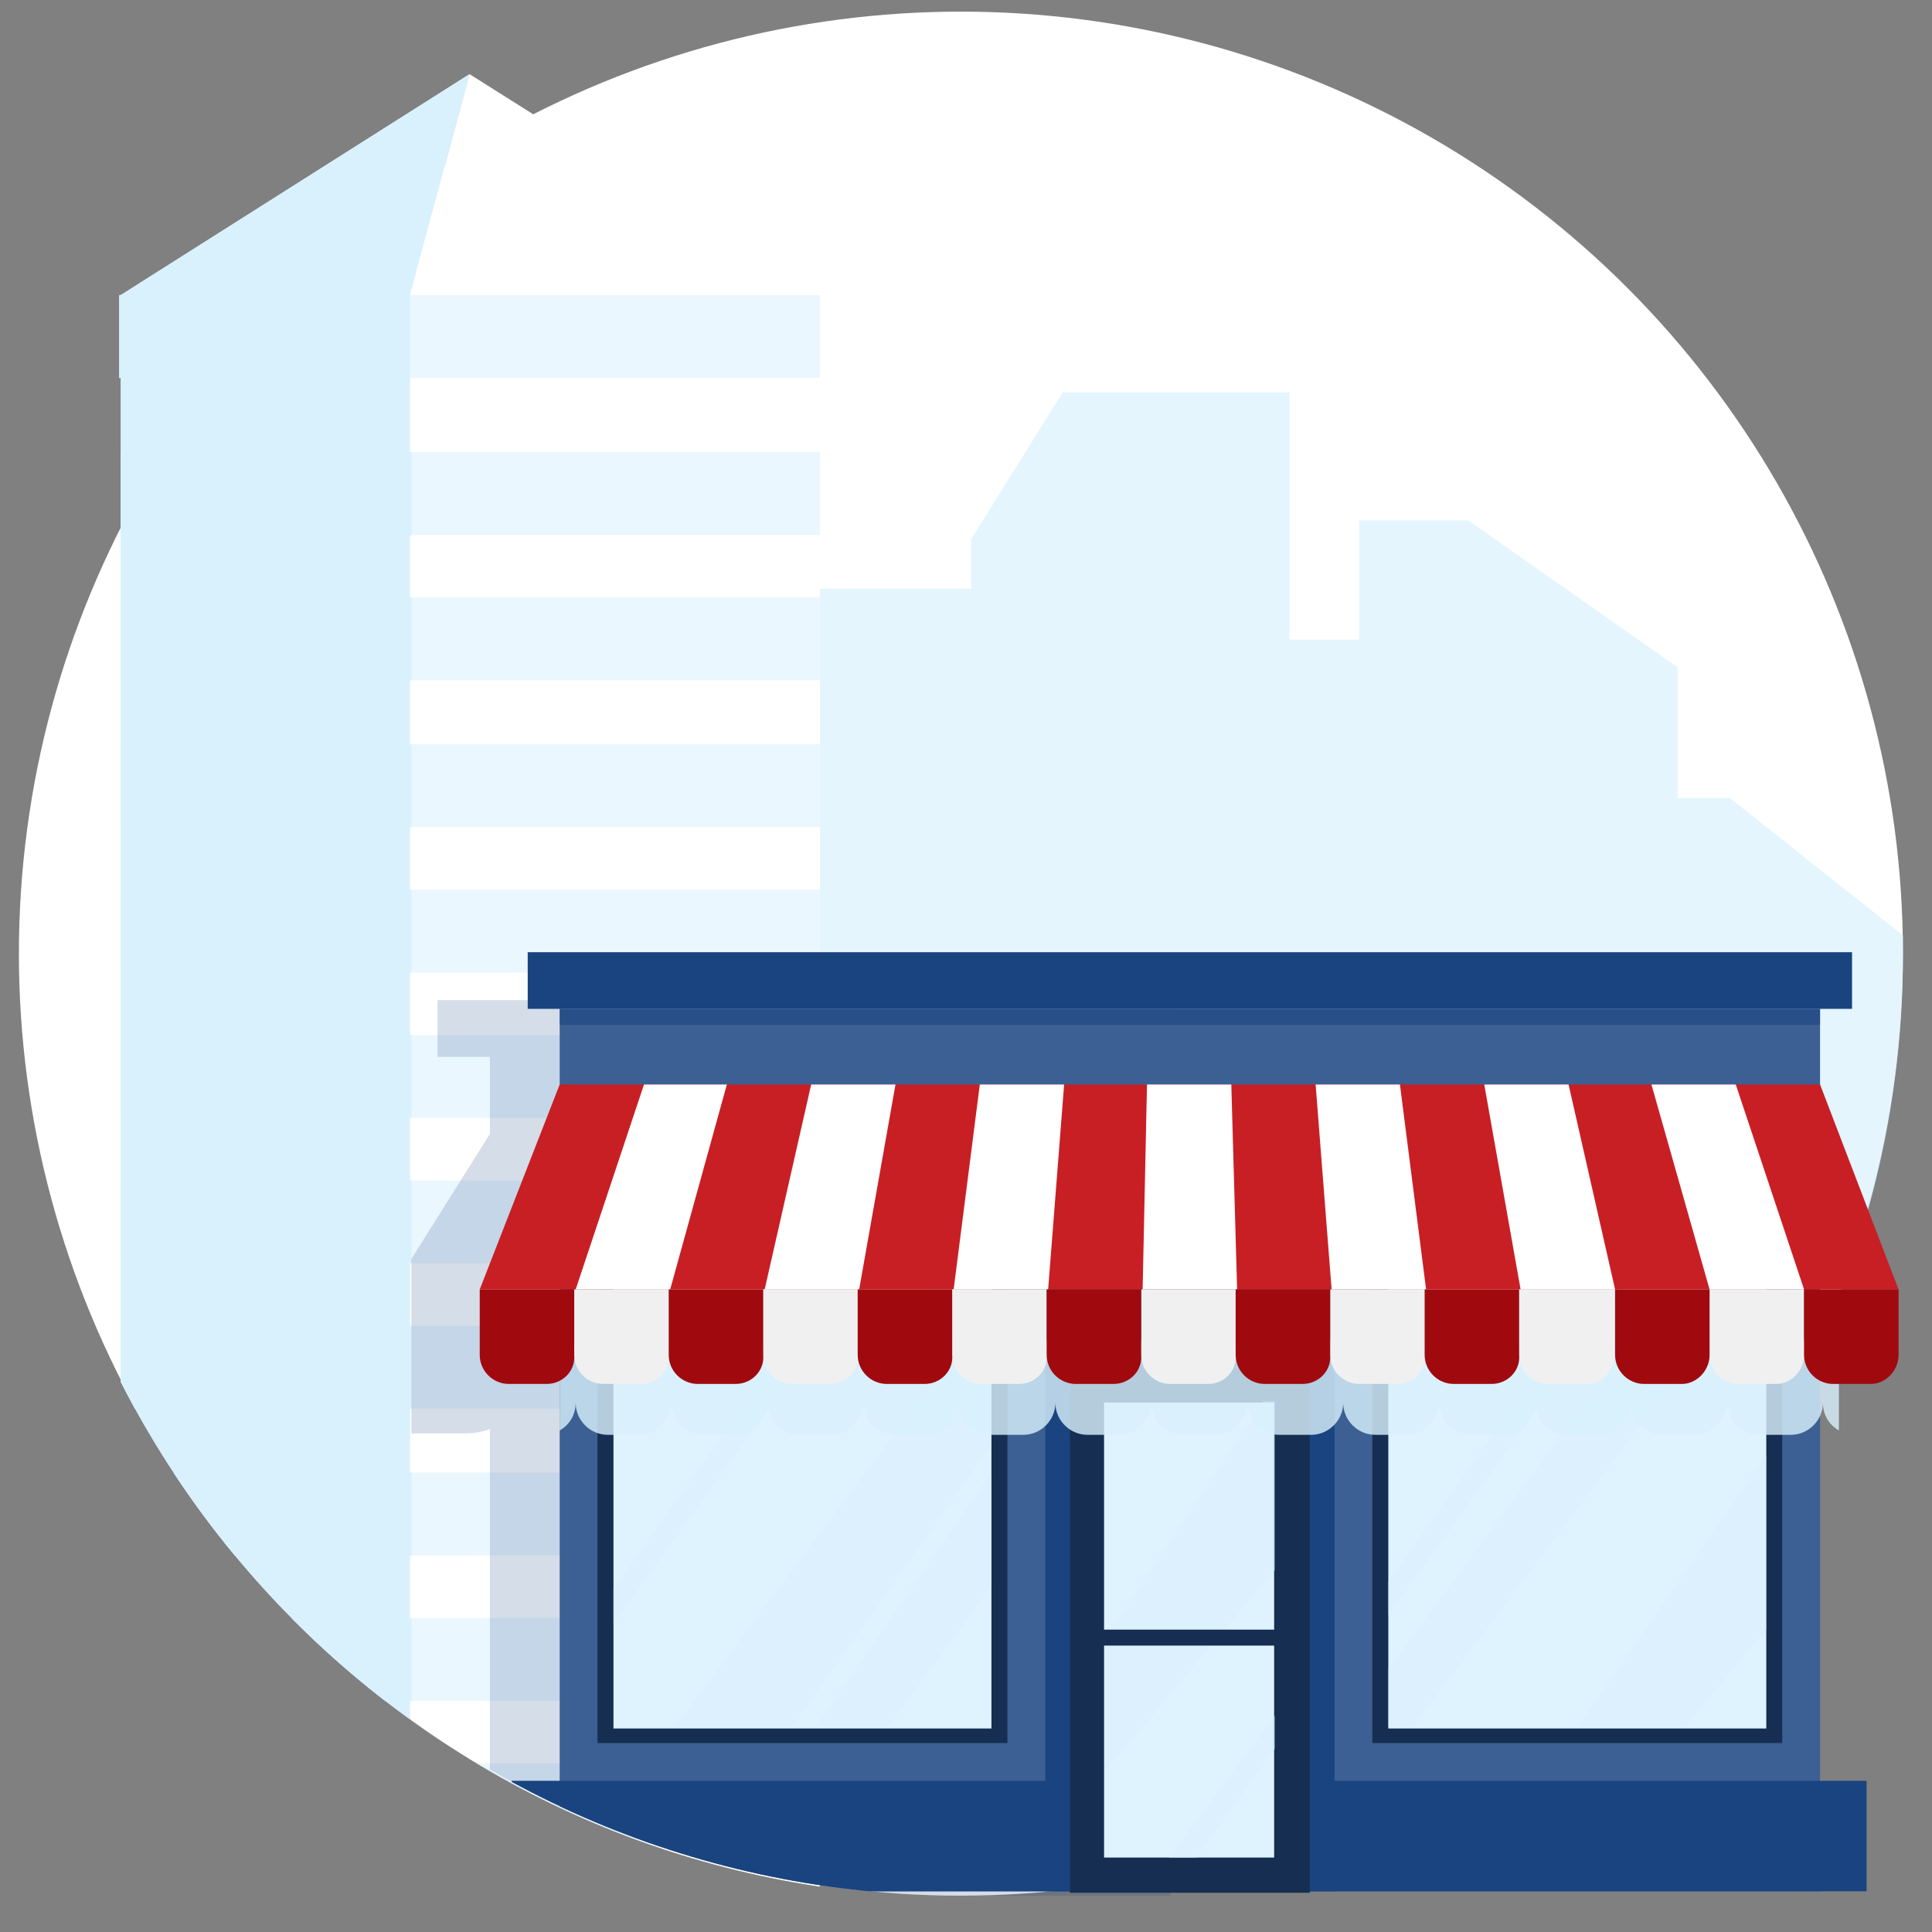 <?xml version="1.0" encoding="utf-8"?>
<!-- Generator: Adobe Illustrator 24.0.3, SVG Export Plug-In . SVG Version: 6.00 Build 0)  -->
<svg version="1.1" id="Layer_1" xmlns="http://www.w3.org/2000/svg" xmlns:xlink="http://www.w3.org/1999/xlink" x="0px" y="0px"
	 viewBox="0 0 132.9 132.9" style="enable-background:new 0 0 132.9 132.9;" xml:space="preserve">
<rect x="0" y="0" width="132.9" height="132.9" fill="#808080" stroke="none"/>
<style type="text/css">
	.st0{fill:#FFFFFF;}
	.st1{fill:url(#XMLID_52_);}
	.st2{clip-path:url(#SVGID_2_);}
	.st3{fill:#757575;}
	.st4{fill:#F0F0F0;}
	.st5{fill:url(#SVGID_3_);}
	.st6{fill:url(#SVGID_4_);}
	.st7{fill:url(#SVGID_5_);}
	.st8{fill:url(#SVGID_6_);}
	.st9{fill:url(#SVGID_7_);}
	.st10{fill:url(#SVGID_8_);}
	.st11{fill:url(#SVGID_9_);}
	.st12{fill:url(#SVGID_10_);}
	.st13{fill:url(#SVGID_11_);}
	.st14{fill:url(#SVGID_12_);}
	.st15{fill:url(#SVGID_13_);}
	.st16{fill:url(#SVGID_14_);}
	.st17{fill:#5D5E60;}
	.st18{fill:url(#SVGID_15_);}
	.st19{fill:#E9EAEB;}
	.st20{fill:url(#SVGID_16_);}
	.st21{fill:url(#SVGID_17_);}
	.st22{fill:url(#SVGID_18_);}
	.st23{fill:url(#SVGID_19_);}
	.st24{fill:#737577;}
	.st25{fill:url(#SVGID_20_);}
	.st26{fill:url(#SVGID_21_);}
	.st27{fill:url(#SVGID_22_);}
	.st28{fill:url(#SVGID_23_);}
	.st29{fill:url(#SVGID_24_);}
	.st30{fill:url(#SVGID_25_);}
	.st31{fill:url(#SVGID_26_);}
	.st32{fill:url(#SVGID_27_);}
	.st33{fill:#DFE0E1;}
	.st34{fill:url(#SVGID_28_);}
	.st35{fill:url(#SVGID_29_);}
	.st36{fill:url(#SVGID_30_);}
	.st37{fill:url(#SVGID_31_);}
	.st38{fill:url(#SVGID_32_);}
	.st39{fill:url(#SVGID_33_);}
	.st40{fill:url(#SVGID_34_);}
	.st41{fill:url(#SVGID_35_);}
	.st42{fill:url(#SVGID_36_);}
	.st43{fill:url(#SVGID_37_);}
	.st44{fill:url(#SVGID_38_);}
	.st45{fill:url(#SVGID_39_);}
	.st46{fill:url(#SVGID_40_);}
	.st47{fill:url(#SVGID_41_);}
	.st48{fill:#D2D3D5;}
	.st49{fill:url(#SVGID_42_);}
	.st50{fill:url(#SVGID_43_);}
	.st51{fill:url(#XMLID_53_);}
	.st52{fill:url(#XMLID_54_);}
	.st53{fill:#656565;}
	.st54{fill:#5F5F5F;}
	.st55{clip-path:url(#SVGID_2_);fill:#0A90B7;}
	.st56{fill:#A8A8A8;}
	.st57{fill:#BABABA;}
	.st58{fill:url(#SVGID_44_);}
	.st59{fill:url(#SVGID_45_);}
	.st60{fill:url(#SVGID_46_);}
	.st61{fill:url(#SVGID_47_);}
	.st62{fill:url(#SVGID_48_);}
	.st63{fill:url(#SVGID_49_);}
	.st64{fill:url(#SVGID_50_);}
	.st65{fill:url(#SVGID_51_);}
	.st66{fill:url(#SVGID_52_);}
	.st67{fill:url(#SVGID_53_);}
	.st68{fill:url(#SVGID_54_);}
	.st69{fill:url(#SVGID_55_);}
	.st70{fill:url(#SVGID_56_);}
	.st71{fill:url(#SVGID_57_);}
	.st72{fill:url(#SVGID_58_);}
	.st73{fill:url(#SVGID_59_);}
	.st74{fill:url(#SVGID_60_);}
	.st75{fill:#E1E1E1;}
	.st76{fill:url(#SVGID_61_);}
	.st77{fill:url(#SVGID_62_);}
	.st78{fill:url(#SVGID_63_);}
	.st79{fill:url(#SVGID_64_);}
	.st80{fill:url(#SVGID_65_);}
	.st81{fill:url(#SVGID_66_);}
	.st82{fill:url(#SVGID_67_);}
	.st83{fill:url(#SVGID_68_);}
	.st84{fill:url(#SVGID_69_);}
	.st85{fill:url(#SVGID_70_);}
	.st86{fill:url(#SVGID_71_);}
	.st87{fill:url(#SVGID_72_);}
	.st88{fill:url(#SVGID_73_);}
	.st89{fill:url(#SVGID_74_);}
	.st90{fill:url(#SVGID_75_);}
	.st91{fill:url(#SVGID_76_);}
	.st92{fill:url(#SVGID_77_);}
	.st93{fill:url(#SVGID_78_);}
	.st94{fill:url(#SVGID_79_);}
	.st95{fill:url(#SVGID_80_);}
	.st96{fill:url(#SVGID_81_);}
	.st97{fill:url(#SVGID_82_);}
	.st98{fill:url(#SVGID_83_);}
	.st99{fill:url(#SVGID_84_);}
	.st100{fill:url(#SVGID_85_);}
	.st101{fill:url(#SVGID_86_);}
	.st102{fill:url(#SVGID_87_);}
	.st103{opacity:0.15;fill:#757575;}
	.st104{opacity:0.15;}
	.st105{fill:#0A90B7;}
	.st106{fill:url(#SVGID_88_);}
	.st107{fill:#53B1CD;}
	.st108{fill:#3BA6C5;}
	.st109{fill:#47ACC9;}
	.st110{fill:#2FA1C2;}
	.st111{fill:#1A4480;}
	.st112{fill:#162E51;}
	.st113{fill:url(#SVGID_89_);}
	.st114{fill:url(#SVGID_90_);}
	.st115{fill:url(#SVGID_91_);}
	.st116{fill:url(#SVGID_92_);}
	.st117{fill:#C81F25;}
	.st118{opacity:0.3;fill:#C81F25;}
	.st119{fill:#A00A0F;}
	.st120{opacity:0.23;fill:#0A90B7;}
	.st121{opacity:0.5;fill:#D9F1FD;}
	.st122{fill:#D9F1FD;}
	.st123{fill:#E2F4FD;}
	.st124{opacity:0.18;fill:#1A4480;}
	.st125{fill:#229BBE;}
	.st126{fill:url(#SVGID_93_);}
	.st127{fill:#ECEDEE;}
	.st128{fill:#C2E9F9;}
	.st129{opacity:0.66;}
	.st130{clip-path:url(#SVGID_95_);}
	.st131{fill:#981C20;}
	.st132{fill:#A33336;}
	.st133{fill:#D1D1D1;}
	.st134{fill:#E21E3E;}
	.st135{fill:#E74E44;}
	.st136{opacity:0.75;}
	.st137{opacity:0.71;clip-path:url(#SVGID_97_);fill:#D9F1FD;}
	.st138{clip-path:url(#SVGID_97_);}
	.st139{fill-rule:evenodd;clip-rule:evenodd;fill:#FFFFFF;}
	.st140{fill-rule:evenodd;clip-rule:evenodd;fill:#D9F1FD;}
	.st141{opacity:0.66;fill-rule:evenodd;clip-rule:evenodd;fill:#D9F1FD;}
	.st142{opacity:0.57;fill:#D9F1FD;}
	.st143{clip-path:url(#SVGID_99_);}
	.st144{fill:#3C6093;}
	.st145{opacity:0.58;fill:#1A4480;}
	.st146{fill:#DEF3FD;}
	.st147{opacity:0.45;fill:#D9F1FD;}
	.st148{opacity:0.81;fill:#D9F1FD;}
</style>
<g>
	<circle class="st0" cx="66.1" cy="65.6" r="64.8"/>
</g>
<g>
	<g>
		<defs>
			<path id="SVGID_96_" d="M130.9,65.7c0,35.8-29,64.8-64.8,64.8s-64.8-29-64.8-64.8c0-13.4,0-65,0-65h129.6
				C130.9,0.7,130.9,40.2,130.9,65.7z"/>
		</defs>
		<clipPath id="SVGID_2_">
			<use xlink:href="#SVGID_96_"  style="overflow:visible;"/>
		</clipPath>
		<polygon style="opacity:0.71;clip-path:url(#SVGID_2_);fill:#D9F1FD;" points="55,128.2 55,40.5 66.8,40.5 66.8,37.1 73.1,27 
			88.7,27 88.7,44 93.5,44 93.5,39.7 93.5,35.8 101,35.8 115.4,45.9 115.4,54.9 119,54.9 131.1,64.5 131.1,68.2 131.1,69.2 
			131.1,71.7 131.1,73.9 131.1,74.9 131.1,77.5 131.1,79.7 131.1,80.7 131.1,83.2 131.1,85.4 131.1,86.4 131.1,89 131.1,90.4 
			131.1,91.2 131.1,92.2 131.1,94.7 131.1,96.9 131.1,97.9 131.1,100.5 131.1,102.7 131.1,103.7 131.1,106.2 131.1,108.4 
			131.1,109.4 131.1,112 131.1,114.2 131.1,115.2 131.1,117.7 131.1,120 131.1,120.9 131.1,123.5 131.1,125.7 131.1,126.7 
			114.4,122 117,120.1 115.9,118.3 		"/>
		<g class="st2">
			<g>
				<polygon class="st139" points="56.4,150.6 28.2,150.6 28.2,20.3 56.4,20.3 56.4,150.6 				"/>
				<polygon class="st140" points="8.3,150.6 28.2,150.6 28.2,20.3 8.3,20.3 8.3,150.6 				"/>
				<polygon class="st141" points="8.3,150.6 28.2,150.6 28.2,20.3 8.3,20.3 8.3,150.6 				"/>
				<polygon class="st140" points="32.3,5.1 8.3,20.3 28.2,20.3 				"/>
				<polygon class="st140" points="32.3,5.1 8.3,20.3 28.2,20.3 				"/>
				<polygon class="st139" points="32.3,5.1 56.4,20.3 28.2,20.3 				"/>
				<path class="st122" d="M8.3,41.1h20v5.7h-20V41.1L8.3,41.1z M8.3,51.2v5.7h20v-5.7H8.3L8.3,51.2z M8.3,61.2v5.7h20v-5.7H8.3
					L8.3,61.2z M8.3,71.2v5.7h20v-5.7H8.3L8.3,71.2z M8.3,81.2v5.7h20v-5.7H8.3L8.3,81.2z M8.3,91.2v5.7h20v-5.7H8.3L8.3,91.2z
					 M8.3,101.3v5.7h20v-5.7H8.3L8.3,101.3z M8.3,111.3v5.7h20v-5.7H8.3L8.3,111.3z M28.2,20.3h-20V26h20V20.3L28.2,20.3z M8.3,31.1
					v5.7h20v-5.7H8.3L8.3,31.1z"/>
				<path class="st122" d="M8.3,41.1h20v5.7h-20V41.1L8.3,41.1z M8.3,51.2v5.7h20v-5.7H8.3L8.3,51.2z M8.3,61.2v5.7h20v-5.7H8.3
					L8.3,61.2z M8.3,71.2v5.7h20v-5.7H8.3L8.3,71.2z M8.3,81.2v5.7h20v-5.7H8.3L8.3,81.2z M8.3,91.2v5.7h20v-5.7H8.3L8.3,91.2z
					 M8.3,101.3v5.7h20v-5.7H8.3L8.3,101.3z M8.3,111.3v5.7h20v-5.7H8.3L8.3,111.3z M28.2,20.3h-20V26h20V20.3L28.2,20.3z M8.3,31.1
					v5.7h20v-5.7H8.3L8.3,31.1z"/>
				<path class="st142" d="M28.2,41.1h28.2v5.7H28.2V41.1L28.2,41.1z M28.2,51.2v5.7h28.2v-5.7H28.2L28.2,51.2z M28.2,61.2v5.7h28.2
					v-5.7H28.2L28.2,61.2z M28.2,71.2v5.7h28.2v-5.7H28.2L28.2,71.2z M28.2,81.2v5.7h28.2v-5.7H28.2L28.2,81.2z M28.2,91.2v5.7h28.2
					v-5.7H28.2L28.2,91.2z M28.2,101.3v5.7h28.2v-5.7H28.2L28.2,101.3z M28.2,111.3v5.7h28.2v-5.7H28.2L28.2,111.3z M28.2,121.3v5.7
					h28.2v-5.7H28.2L28.2,121.3z M28.2,31.1v5.7h28.2v-5.7H28.2L28.2,31.1z M56.4,26v-5.7H28.2V26H56.4L56.4,26z"/>
			</g>
		</g>
	</g>
</g>
<g>
	<defs>
		<path id="SVGID_98_" d="M130.9,130.4c0,0-29,0-64.8,0s-64.8-29-64.8-64.8c0-3.1,0-64.8,0-64.8h129.6V130.4z"/>
	</defs>
	<clipPath id="SVGID_3_">
		<use xlink:href="#SVGID_98_"  style="overflow:visible;"/>
	</clipPath>
	<g style="clip-path:url(#SVGID_3_);">
		<path class="st124" d="M33.7,73.8V78l-5.4,8.6v12c0,0,0,0,0,0h3.7c0.6,0,1.2-0.1,1.7-0.3v3.5v24.1h-5.3v7.6h5.3h46.8V72.7H33.7
			V73.8z"/>
		<rect x="30.1" y="68.8" class="st124" width="50.4" height="3.9"/>
	</g>
	<g style="clip-path:url(#SVGID_3_);">
		<rect x="38.5" y="69.4" class="st144" width="86.7" height="60.7"/>
		<rect x="36.3" y="65.5" class="st111" width="91.1" height="3.9"/>
		<rect x="35.2" y="122.5" class="st111" width="93.2" height="7.6"/>
		<rect x="38.5" y="69.4" class="st145" width="86.7" height="1.1"/>
		<rect x="71.9" y="92.2" class="st111" width="19.9" height="37.9"/>
		<g>
			<rect x="73.6" y="94.1" class="st112" width="16.5" height="36.1"/>
			
				<rect x="66.2" y="106.3" transform="matrix(-1.836970e-16 1 -1 -1.836970e-16 193.947 30.278)" class="st146" width="31.3" height="11.7"/>
			<g>
				<polygon class="st147" points="82.3,127.8 87.7,120.3 87.7,118 80.4,127.8 				"/>
				<polygon class="st147" points="76,121.9 87.7,108 87.7,96.4 86.9,96.4 76,112.7 				"/>
			</g>
			<rect x="75.1" y="112.1" class="st112" width="13.4" height="1.1"/>
		</g>
		<g>
			<g>
				<g>
					<rect x="41.1" y="87.2" class="st112" width="28.2" height="32.7"/>
				</g>
			</g>
			<g>
				<g>
					<rect x="42.2" y="88.3" class="st146" width="26" height="30.6"/>
				</g>
			</g>
			<g>
				<polygon class="st147" points="61.1,118.8 68.2,109.1 68.2,101.3 56.1,118.8 				"/>
				<polygon class="st147" points="42.2,111.7 59.1,88.3 57.1,88.3 42.2,109.3 				"/>
				<polygon class="st147" points="54.5,118.8 68.2,99.4 68.2,89.7 46.4,118.8 				"/>
			</g>
		</g>
		<g>
			<g>
				<rect x="94.4" y="87.2" class="st112" width="28.2" height="32.7"/>
			</g>
			<g>
				<rect x="95.5" y="88.3" class="st146" width="26" height="30.6"/>
			</g>
			<g>
				<polygon class="st147" points="115.9,118.8 121.5,112.1 121.5,100.1 108.5,118.8 				"/>
				<polygon class="st147" points="95.5,111.1 112,88.3 110,88.3 95.5,108.8 				"/>
				<polygon class="st147" points="115.1,88.3 95.5,114.8 95.5,118.8 97.2,118.8 120.2,88.3 				"/>
			</g>
		</g>
		<g>
			<path class="st148" d="M124.3,92.2h-0.2h-6.3h-0.2h-6.3h-0.2h-6.3h-0.2h-6.3h-0.2h-6.3h-0.2h-6.3h-0.2h-6.3h-0.2h-6.3h-0.2h-6.3
				h-0.2h-6.3h-0.2h-6.3h-0.2h-6.3h-0.2h-6.3h-0.2h-1.1v6.2c0.7-0.4,1.1-1.1,1.1-1.9l0,0v0c0,1.2,1,2.2,2.2,2.2h2.2
				c1.2,0,2.2-1,2.2-2.2c0,1.2,1,2.2,2.2,2.2h2.2c1.2,0,2.2-1,2.2-2.2c0,1.2,1,2.2,2.2,2.2h2.2c1.2,0,2.2-1,2.2-2.2
				c0,1.2,1,2.2,2.2,2.2h2.2c1.2,0,2.2-1,2.2-2.2c0,1.2,1,2.2,2.2,2.2h2.2c1.2,0,2.2-1,2.2-2.2c0,1.2,1,2.2,2.2,2.2h2.2
				c1.2,0,2.2-1,2.2-2.2c0,1.2,1,2.2,2.2,2.2h2.2c1.2,0,2.2-1,2.2-2.2c0,1.2,1,2.2,2.2,2.2h2.2c1.2,0,2.2-1,2.2-2.2
				c0,1.2,1,2.2,2.2,2.2h2.2c1.2,0,2.2-1,2.2-2.2c0,1.2,1,2.2,2.2,2.2h2.2c1.2,0,2.2-1,2.2-2.2c0,1.2,1,2.2,2.2,2.2h2.2
				c1.2,0,2.2-1,2.2-2.2c0,1.2,1,2.2,2.2,2.2h2.2c1.2,0,2.2-1,2.2-2.2c0,1.2,1,2.2,2.2,2.2h2.2c1.2,0,2.2-1,2.2-2.2
				c0,0.8,0.4,1.5,1.1,1.9v-6.2H124.3z"/>
			<g>
				<g>
					<polygon class="st117" points="130.6,88.7 33,88.7 38.5,74.6 125.2,74.6 					"/>
					<polygon class="st0" points="46.1,88.7 39.6,88.7 44.3,74.6 50,74.6 					"/>
					<polygon class="st0" points="59.1,88.7 52.6,88.7 55.8,74.6 61.6,74.6 					"/>
					<polygon class="st0" points="72.1,88.7 65.6,88.7 67.4,74.6 73.2,74.6 					"/>
					<polygon class="st0" points="85.1,88.7 78.6,88.7 78.9,74.6 84.7,74.6 					"/>
					<polygon class="st0" points="98.1,88.7 91.6,88.7 90.5,74.6 96.3,74.6 					"/>
					<polygon class="st0" points="111.1,88.7 104.6,88.7 102.1,74.6 107.9,74.6 					"/>
					<polygon class="st0" points="124.1,88.7 117.6,88.7 113.6,74.6 119.4,74.6 					"/>
				</g>
				<g>
					<path class="st4" d="M122.2,95.2h-2.6c-1.1,0-2-0.9-2-2v-4.5h6.5v4.5C124.1,94.3,123.2,95.2,122.2,95.2z"/>
					<path class="st119" d="M128.7,95.2h-2.6c-1.1,0-2-0.9-2-2v-4.5h6.5v4.5C130.6,94.3,129.7,95.2,128.7,95.2z"/>
					<path class="st4" d="M109.1,95.2h-2.6c-1.1,0-2-0.9-2-2v-4.5h6.5v4.5C111.1,94.3,110.2,95.2,109.1,95.2z"/>
					<path class="st119" d="M115.7,95.2h-2.6c-1.1,0-2-0.9-2-2v-4.5h6.5v4.5C117.6,94.3,116.7,95.2,115.7,95.2z"/>
					<path class="st4" d="M96.1,95.2h-2.6c-1.1,0-2-0.9-2-2v-4.5h6.5v4.5C98.1,94.3,97.2,95.2,96.1,95.2z"/>
					<path class="st119" d="M102.6,95.2h-2.6c-1.1,0-2-0.9-2-2v-4.5h6.5v4.5C104.6,94.3,103.7,95.2,102.6,95.2z"/>
					<path class="st4" d="M83.1,95.2h-2.6c-1.1,0-2-0.9-2-2v-4.5h6.5v4.5C85.1,94.3,84.2,95.2,83.1,95.2z"/>
					<path class="st119" d="M89.6,95.2H87c-1.1,0-2-0.9-2-2v-4.5h6.5v4.5C91.6,94.3,90.7,95.2,89.6,95.2z"/>
					<path class="st4" d="M70.1,95.2h-2.6c-1.1,0-2-0.9-2-2v-4.5h6.5v4.5C72.1,94.3,71.2,95.2,70.1,95.2z"/>
					<path class="st119" d="M76.6,95.2H74c-1.1,0-2-0.9-2-2v-4.5h6.5v4.5C78.6,94.3,77.7,95.2,76.6,95.2z"/>
					<path class="st4" d="M57.1,95.2h-2.6c-1.1,0-2-0.9-2-2v-4.5h6.5v4.5C59.1,94.3,58.2,95.2,57.1,95.2z"/>
					<path class="st119" d="M63.6,95.2H61c-1.1,0-2-0.9-2-2v-4.5h6.5v4.5C65.6,94.3,64.7,95.2,63.6,95.2z"/>
					<path class="st4" d="M44.1,95.2h-2.6c-1.1,0-2-0.9-2-2v-4.5h6.5v4.5C46.1,94.3,45.2,95.2,44.1,95.2z"/>
					<path class="st119" d="M50.6,95.2H48c-1.1,0-2-0.9-2-2v-4.5h6.5v4.5C52.6,94.3,51.7,95.2,50.6,95.2z"/>
					<path class="st119" d="M37.6,95.2H35c-1.1,0-2-0.9-2-2v-4.5h6.5v4.5C39.6,94.3,38.7,95.2,37.6,95.2z"/>
				</g>
			</g>
		</g>
	</g>
</g>
</svg>
